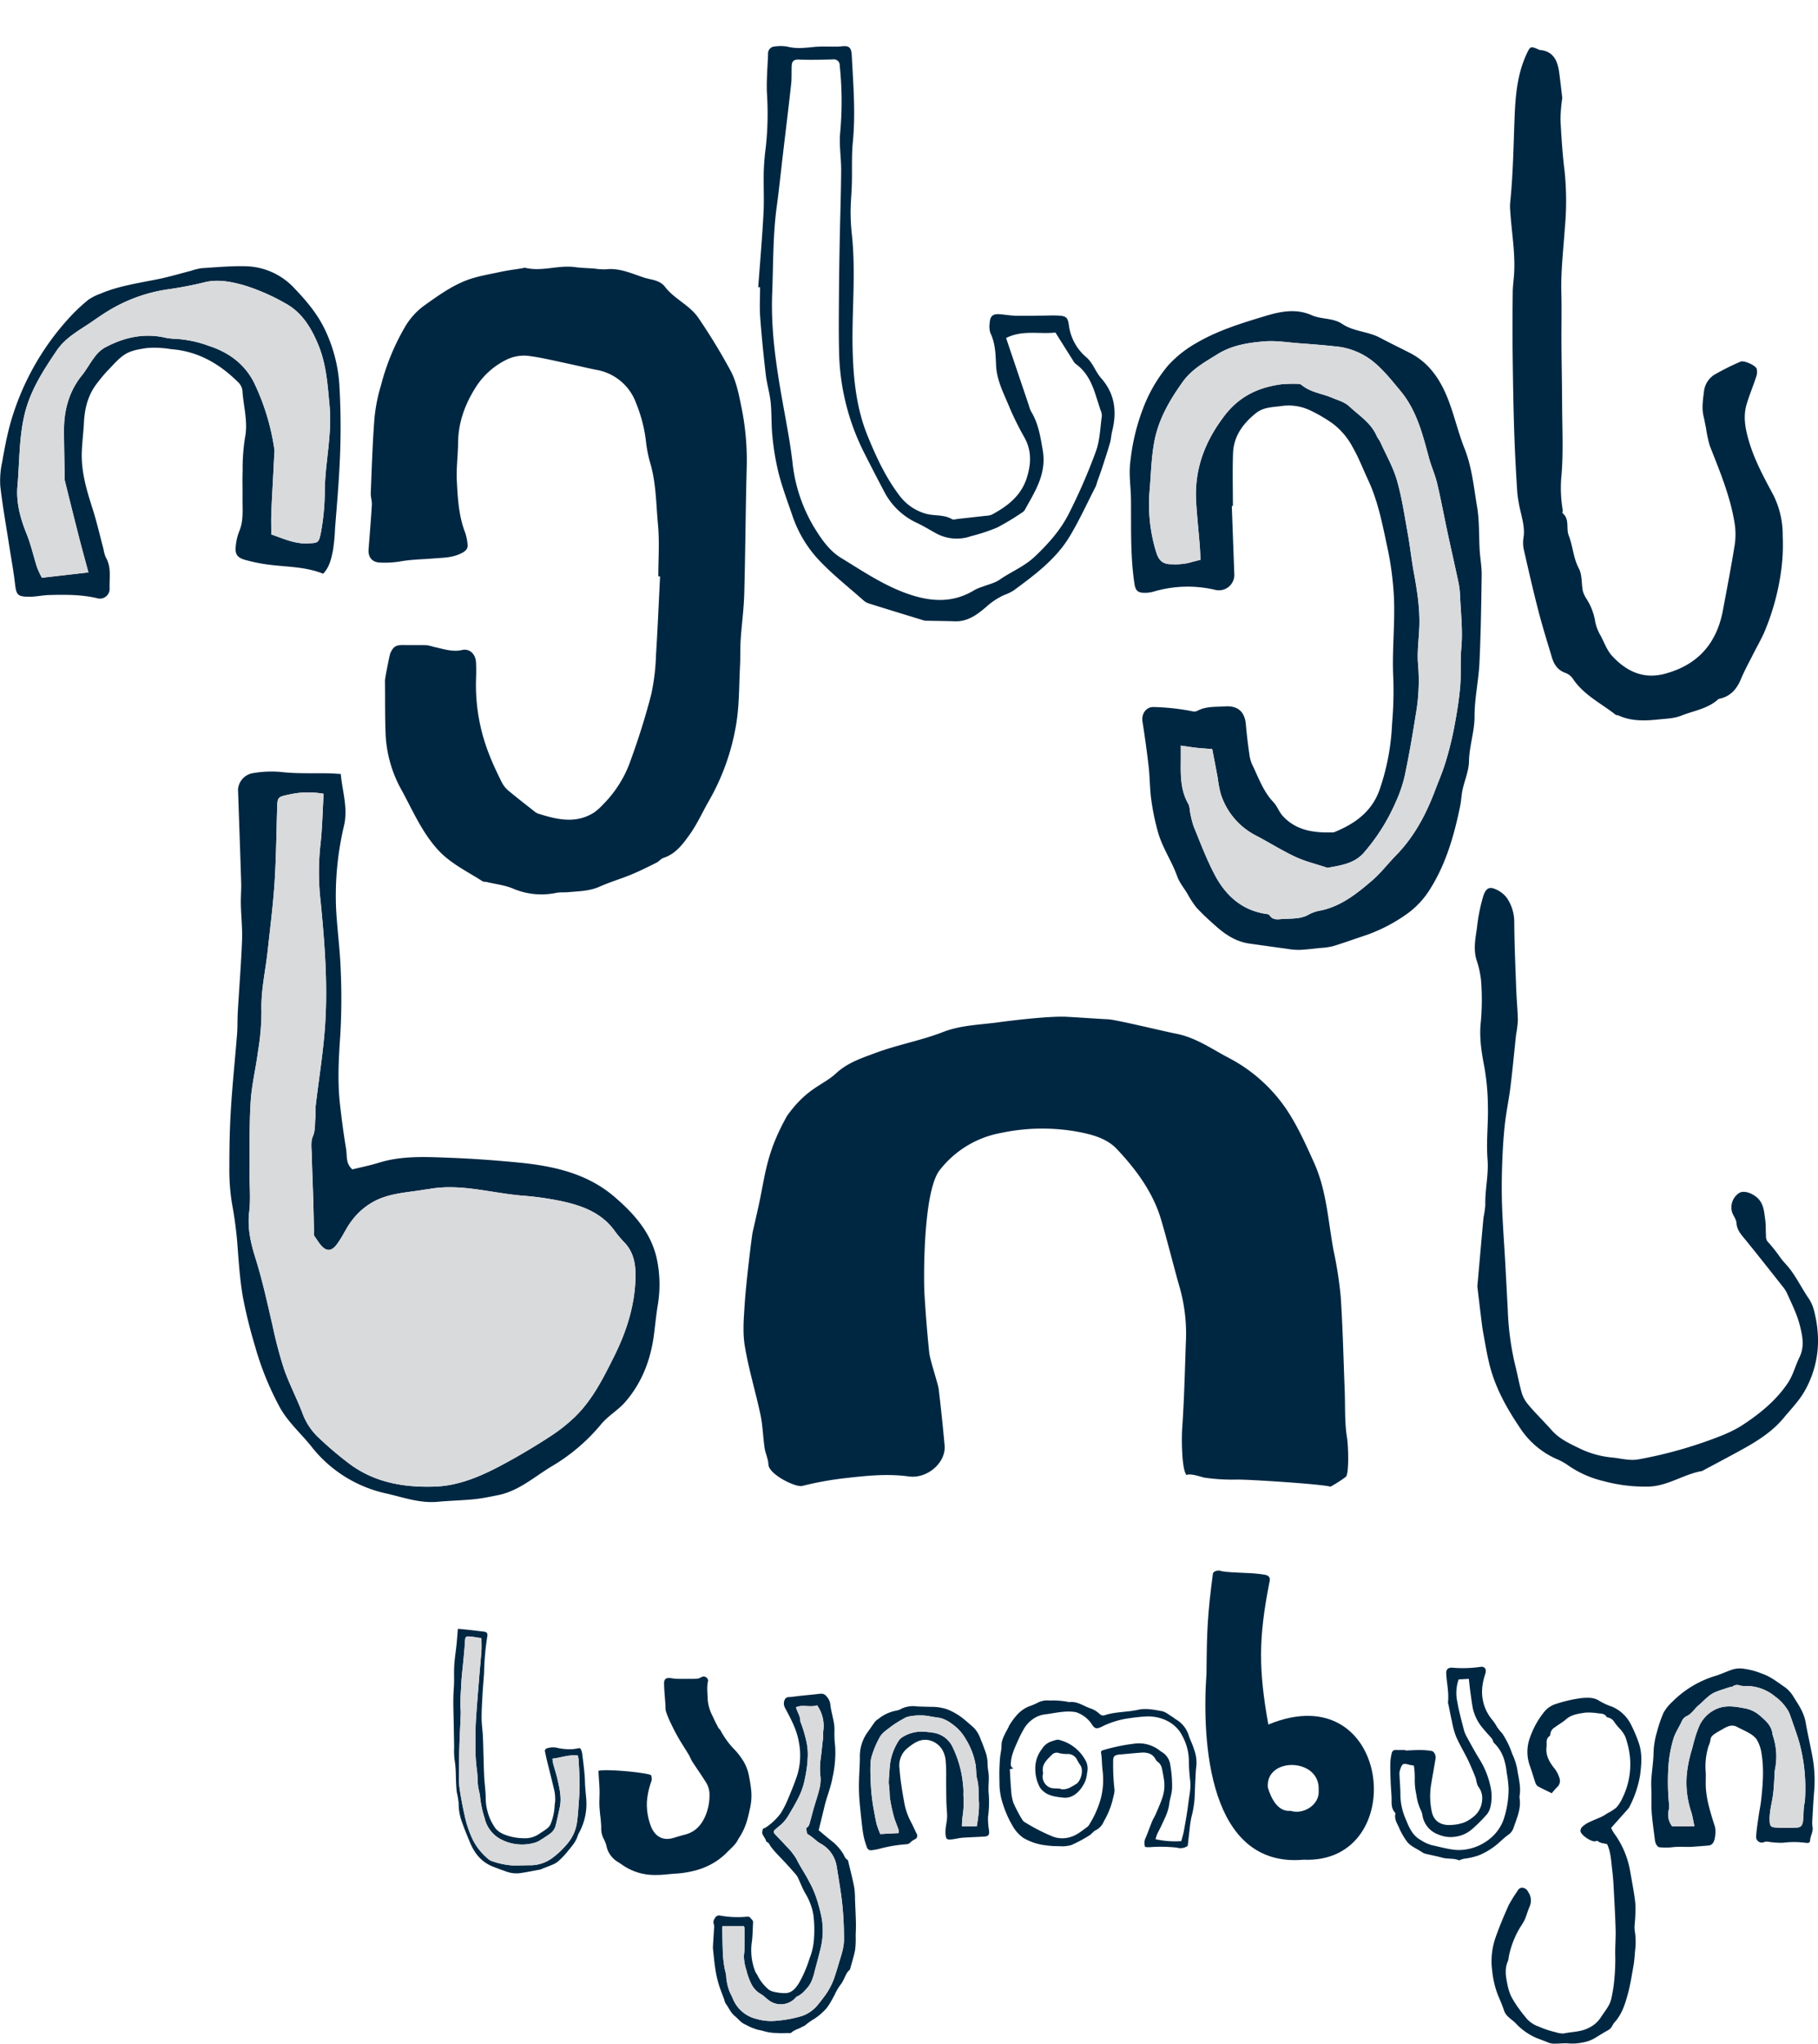 <svg xmlns="http://www.w3.org/2000/svg" xmlns:xlink="http://www.w3.org/1999/xlink" width="577" height="648.205" viewBox="0 0 577 648.205">
  <defs>
    <clipPath id="clip-path">
      <rect id="Rectangle_3889" data-name="Rectangle 3889" width="577" height="648.205" fill="none"/>
    </clipPath>
  </defs>
  <g id="Group_11157" data-name="Group 11157" clip-path="url(#clip-path)">
    <path id="Path_11367" data-name="Path 11367" d="M255.873,123.317q.392,10.671.781,21.346a4.9,4.9,0,0,1-6.148,5.221,38.059,38.059,0,0,0-19.466.587,10.4,10.4,0,0,1-2.665.38c-2.452.022-3.092-.732-3.438-3.106-1.29-8.768-.982-17.59-1.064-26.4-.026-2.691-.34-5.378-.4-8.071a28.927,28.927,0,0,1,.282-4.741,65.917,65.917,0,0,1,3.908-16.043,47.07,47.07,0,0,1,7.945-13.7,35.862,35.862,0,0,1,9.012-7.166c6.891-4.034,14.468-6.339,21.988-8.6,4.651-1.4,9.646-2.442,14.614-.231,3.065,1.364,6.763.8,9.688,2.766,3.626,2.436,8.154,2.354,11.937,4.356,3.13,1.657,6.32,3.2,9.476,4.805,6.527,3.324,10.1,9.083,12.523,15.636,1.8,4.847,2.981,9.929,4.889,14.726,2.373,5.965,2.933,12.279,3.984,18.474.769,4.521.546,9.208.825,13.818.159,2.6.669,5.192.632,7.783-.128,9.311-.266,18.626-.709,27.926-.268,5.638-1.564,11.251-1.548,16.873.013,4.9-1.682,9.473-1.771,14.338-.056,3.037-1.4,6.039-2.055,9.081-.355,1.651-.391,3.371-.732,5.027-1.922,9.373-4.505,18.5-9.731,26.687a27.186,27.186,0,0,1-6.917,7.426,52.032,52.032,0,0,1-14.517,7.355c-3.1,1.022-6.174,2.148-9.3,3.084a22,22,0,0,1-3.982.547c-2.225.233-4.448.52-6.676.608a23.427,23.427,0,0,1-4-.371c-3.929-.526-7.854-1.081-11.778-1.635-4.335-.611-7.78-2.938-10.927-5.786a80.523,80.523,0,0,1-5.876-5.629,29.844,29.844,0,0,1-2.925-4.489c-1.107-1.794-2.5-3.495-3.195-5.442-1.675-4.7-4.573-8.87-5.986-13.641a73.967,73.967,0,0,1-2.233-10.618c-.491-3.459-.436-6.992-.831-10.469-.546-4.813-1.226-9.614-1.97-14.4-.377-2.408,1.19-4.666,3.613-4.549a70.638,70.638,0,0,1,12.111,1.322,2.524,2.524,0,0,0,1.617-.082c2.79-1.54,5.858-1.243,8.849-1.447,4.112-.279,6.294,1.706,6.633,5.766.281,3.371.716,6.732,1.2,10.081a11.39,11.39,0,0,0,1.065,3.154c1.877,3.942,3.353,8.093,6.472,11.365,1.2,1.253,1.778,3.084,2.949,4.367,4.144,4.544,9.637,5.38,15.419,5.24a2.944,2.944,0,0,0,1.014-.106c6.355-2.609,11.661-6.3,14.2-13.11a73.161,73.161,0,0,0,4.074-21.216,120.477,120.477,0,0,0,.409-14.206c-.483-8.6.549-17.173.2-25.736a100.454,100.454,0,0,0-2.264-16.8c-1.484-6.947-2.851-13.975-5.895-20.5-1.6-3.438-2.96-7.018-4.834-10.3a22.7,22.7,0,0,0-6.326-7.613,46.744,46.744,0,0,0-7.389-4.329,15.888,15.888,0,0,0-9.115-1.308c-2.756.364-5.579.319-7.95,2.211-4.149,3.312-7.119,7.332-7.307,12.791-.191,5.555-.042,11.122-.042,16.683-.114,0-.231,0-.345.006m-9.941,17.054c-.069-1.38-.1-2.947-.229-4.509-.369-4.589-.865-9.168-1.147-13.76-.632-10.307,2.689-19.178,8.977-27.408,4.733-6.195,10.774-9.012,18.078-9.989a41.788,41.788,0,0,1,5.55-.117,1.564,1.564,0,0,1,.907.369c2.8,2.322,6.439,2.667,9.641,4.026,1.916.813,3.958,1.32,5.5,2.771,3.092,2.9,6.838,5.192,8.632,9.3.318.722.87,1.338,1.2,2.057,1.811,4.008,4.051,7.9,5.255,12.085,1.584,5.515,2.408,11.257,3.437,16.922.722,3.994,1.144,8.043,1.871,12.035,1.041,5.7,1.985,11.4,1.8,17.219-.135,4.16-.793,8.364-.383,12.467a61.5,61.5,0,0,1-.777,15.748c-1.016,6.485-2.144,12.959-3.495,19.379a43.269,43.269,0,0,1-2.875,8.327,62.041,62.041,0,0,1-10.116,16.016c-3,3.432-7.328,4.01-11.515,4.762-.1.018-.215-.064-.324-.1-3.3-1.1-6.739-1.913-9.871-3.377-4.345-2.031-8.419-4.631-12.682-6.843a22.447,22.447,0,0,1-11.007-13.139,34.495,34.495,0,0,1-.937-4.971c-.578-3.074-1.173-6.145-1.763-9.229-1.99-.16-3.568-.252-5.136-.427s-3.1-.43-4.841-.675c0,2.01.014,3.487,0,4.963-.059,4.72-.048,9.418,2.472,13.685a6.709,6.709,0,0,1,.408,1.935,30.6,30.6,0,0,0,1.163,4.931c2.123,5.2,4.107,10.482,6.715,15.435,3.308,6.288,8.205,10.965,15.575,12.318.653.119,1.621.154,1.868.57.923,1.537,2.578,1.282,3.668,1.187,2.988-.26,6.121.16,8.926-1.545a12.917,12.917,0,0,1,3.883-1.232c6.325-1.418,11.225-5.325,15.952-9.377,2.829-2.426,5.133-5.457,7.754-8.138,5.752-5.888,9.473-12.977,12.342-20.585,1.077-2.856,2.307-5.665,3.2-8.579a103.123,103.123,0,0,0,2.686-10.543c.862-4.441,1.622-8.923,2.036-13.423.375-4.115-.006-8.3.375-12.417.525-5.659-.162-11.249-.4-16.865a25.1,25.1,0,0,0-.491-4.04c-1.126-5.308-2.343-10.6-3.48-15.9-1.117-5.2-2.079-10.437-3.31-15.612-.651-2.739-1.853-5.341-2.588-8.064-2.033-7.507-3.872-15.018-9.064-21.243-2.9-3.48-5.667-7.015-9.3-9.791a22.508,22.508,0,0,0-11.555-4.314c-3.791-.411-7.6-.695-11.4-.977-3.633-.27-7.3-.887-10.9-.59-5.138.424-10.29,1.216-14.854,4.058-4.032,2.508-8.186,4.76-11.06,8.783-4.114,5.76-7.616,11.7-8.99,18.821-.988,5.13-1.062,10.286-1.5,15.438a51.493,51.493,0,0,0,1.773,18.774c.7,2.442,1.457,4.873,5.08,4.805a20.062,20.062,0,0,0,5.532-.417c1.041-.311,2.1-.557,3.746-.988" transform="translate(135.08 37.182)" fill="#002742"/>
    <path id="Path_11368" data-name="Path 11368" d="M164.873,150.957c0-5.449.4-10.935-.1-16.335-.623-6.631-.574-13.373-2.535-19.86a40.683,40.683,0,0,1-1.327-7,46.176,46.176,0,0,0-3.111-11.8,16.326,16.326,0,0,0-12.655-10.53c-3.3-.664-6.578-1.471-9.877-2.166-3.644-.767-7.276-1.659-10.959-2.155a12.652,12.652,0,0,0-7.891,1.247,24.243,24.243,0,0,0-9.088,7.989c-3.618,5.511-5.925,11.448-6,18.158-.045,4.074-.611,8.162-.4,12.215.292,5.521.586,11.095,2.643,16.366a16.032,16.032,0,0,1,.719,3.32c.257,1.625-.262,2.381-1.98,3.241-2.856,1.43-5.779,1.373-8.706,1.616-3.608.3-7.2.314-10.821.98a30.669,30.669,0,0,1-6.211.329c-2.49-.072-3.852-1.678-3.661-4.192.361-4.709.762-9.415,1.043-14.129.072-1.223-.4-2.474-.348-3.7.324-7.9.56-15.817,1.171-23.7a53.82,53.82,0,0,1,2.1-10.593,72.641,72.641,0,0,1,7.586-18.421,22.436,22.436,0,0,1,6.087-6.769c4.252-3.026,8.5-6.105,13.357-7.987,3.43-1.329,7.167-1.9,10.793-2.689,2.3-.5,4.643-.786,6.968-1.168a2.786,2.786,0,0,1,1-.14c5.274,1.266,10.493-.94,15.764-.226,2.036.276,4.1.31,6.156.46a19.821,19.821,0,0,0,3.637.241c4.356-.512,8.252,1.372,12.148,2.635,2.187.709,4.919.7,6.638,2.939,3.026,3.945,8.035,5.868,10.764,10.108A191.46,191.46,0,0,1,188,86.081c1.8,3.56,2.537,7.727,3.358,11.7a84.323,84.323,0,0,1,1.55,19.3c-.342,13.147-.406,26.3-.762,39.445-.132,4.863-.818,9.707-1.139,14.569-.18,2.721-.055,5.46-.2,8.181-.326,6.225-.2,12.536-1.234,18.644a72.457,72.457,0,0,1-8.63,24.22c-2.034,3.525-3.7,7.305-6.047,10.6-2.172,3.044-4.459,6.229-8.374,7.5-.817.265-1.422,1.122-2.219,1.518-2.619,1.3-5.237,2.623-7.937,3.738-3.337,1.378-6.83,2.394-10.121,3.867-3.214,1.439-6.591,1.444-9.953,1.752-1.239.114-2.511-.021-3.724.2a22.961,22.961,0,0,1-13.651-1.269c-2.652-1.15-5.664-1.471-8.517-2.153-.44-.106-.98-.019-1.33-.246-4.931-3.177-10.285-5.648-14.346-10.19-4.937-5.521-7.769-12.167-11.225-18.525a39.871,39.871,0,0,1-5.154-17.42c-.252-5.637-.16-11.288-.22-16.934,0-.226,0-.454,0-.682,0-.658,1.444-7.979,1.677-8.523.932-2.153,1.81-2.678,4.128-2.636,2.469.045,4.94-.027,7.406.043a13.778,13.778,0,0,1,2.266.531c2.962.61,5.8,1.712,8.995,1,2.436-.544,4.292,1.322,4.419,3.952.082,1.7.077,3.416.01,5.12a59.837,59.837,0,0,0,4.372,24.576c1.122,2.842,2.447,5.608,3.814,8.342a8.453,8.453,0,0,0,2.1,2.623c2.688,2.251,5.47,4.39,8.225,6.561a3.9,3.9,0,0,0,1.162.7c5.982,1.895,11.984,3.373,17.827-.361a19.974,19.974,0,0,0,2.965-2.684,36.929,36.929,0,0,0,8.693-14.1c2.477-6.809,4.667-13.752,6.469-20.767a68.115,68.115,0,0,0,1.487-12.472c.538-8.269.871-16.552,1.29-24.828l-.562-.019" transform="translate(44.064 31.864)" fill="#002742"/>
    <path id="Path_11369" data-name="Path 11369" d="M156.91,377.623a3.959,3.959,0,0,0,.818-.331,18.727,18.727,0,0,0,4.769-4.483,28.623,28.623,0,0,0,2.418-4.757c1.02-2.392,2.006-4.809,2.829-7.275a21.666,21.666,0,0,0,.547-10.641c-.674-4.018-2.609-7.445-4.446-10.938a2.85,2.85,0,0,1-.058-2.442,1.374,1.374,0,0,1,1.276-.854c1.346-.087,2.684-.3,4.027-.446,1.258-.136,2.521-.25,3.78-.38.81-.082,1.617-.2,2.429-.255a1.937,1.937,0,0,1,1.649.709,4.58,4.58,0,0,1,1.351,2.84c.228,1.914.791,3.787,1.12,5.691a13.991,13.991,0,0,1,.164,2.943,36.161,36.161,0,0,0,.252,4.735,36.153,36.153,0,0,1-.842,9.622c-.562,3.188-1.845,6.164-2.588,9.295-.586,2.463-1.194,4.921-1.815,7.474,1.564,1.295,3.06,2.6,4.631,3.812a15.845,15.845,0,0,1,2.962,3.384c.528.717.674,1.7,1.548,2.193.128.072.193.31.234.485.65,2.732,1.359,5.452,1.9,8.207a26.361,26.361,0,0,1,.252,3.944c.109,2.484.229,4.969.289,7.454.032,1.317-.048,2.636-.082,3.955a29.768,29.768,0,0,1-.162,4.438c-.358,2-1.011,3.95-1.542,5.921a.989.989,0,0,1-.209.5c-1.115.887-1.407,2.269-2.084,3.416a6.768,6.768,0,0,1-.717,1.165,16.817,16.817,0,0,0-1.991,3.39c-1.04,1.871-1.957,3.841-3.6,5.282a17.022,17.022,0,0,1-3.511,2.691,18.325,18.325,0,0,0-2.233,1.659c-.321.228-.728.331-1.067.539-1.036.639-2.3.813-3.231,1.72-.294.286-1.022.154-1.552.165a20.385,20.385,0,0,1-3.254-.014,14.725,14.725,0,0,1-3.846-.547,18.635,18.635,0,0,0-1.977-.457,23.12,23.12,0,0,1-2.357-.841c-.661-.278-1.277-.658-1.93-.959-1.269-.587-2.062-1.736-3.108-2.585-1.327-1.078-1.924-2.676-2.914-4a4.357,4.357,0,0,1-.4-1.141c-.621-1.714-1.33-3.4-1.848-5.146a35.187,35.187,0,0,1-1.006-4.643c-.308-1.978-.488-3.976-.708-5.967a8.142,8.142,0,0,1-.04-1.327c.1-1.813.229-3.625.334-5.438a3.09,3.09,0,0,0-.038-1.357,1.907,1.907,0,0,1,.279-1.919,1.476,1.476,0,0,1,1.76-.9,31.265,31.265,0,0,0,8.3.359c.379-.05,1.019,0,1.136.218.292.546,1.016.812.963,1.582-.135,1.957-.122,3.931-.355,5.876a18.557,18.557,0,0,0,1.025,9.669,11.86,11.86,0,0,0,.692,1.171,13.75,13.75,0,0,0,3.661,4.639,4.955,4.955,0,0,0,2.02.735,13.042,13.042,0,0,0,3.5.321c2-.209,3.121-1.754,4.1-3.316a39.489,39.489,0,0,0,3.305-7.753,20.151,20.151,0,0,0,1.389-6.383,38.026,38.026,0,0,0-.2-7.361,19.568,19.568,0,0,0-2.487-6.689c-.951-1.587-1.595-3.358-2.394-5.04a4.571,4.571,0,0,0-.64-1.02c-1.038-1.2-2.087-2.387-3.161-3.554-1.044-1.136-2.139-2.227-3.185-3.363a25.405,25.405,0,0,1-1.651-1.988c-.424-.565-.6-1.345-1.425-1.54-.047-.011-.027-.218-.074-.319a8.038,8.038,0,0,0-.481-.953c-.881-1.391-.894-1.425-.5-2.878m-12.8,30.9a4,4,0,0,0-.117.656c.061,2.826.088,5.654.215,8.478a38.4,38.4,0,0,0,.491,4.051c.128.849.448,1.674.529,2.522a16.715,16.715,0,0,0,1.171,5.293c.292.655.661,1.277.924,1.943a10.728,10.728,0,0,0,7.567,6.511,16.365,16.365,0,0,0,6.493.55,38.49,38.49,0,0,0,7.732-1.433,11.093,11.093,0,0,0,4.94-3.292c.757-.876,1.46-1.8,2.152-2.729a21.79,21.79,0,0,0,3.278-5.972c.48-1.406.924-2.838,1.335-4.247.769-2.644,1.807-5.272,1.8-8.09,0-2.327-.061-4.655-.2-6.976-.136-2.222-.339-4.448-.639-6.655-.441-3.247-.995-6.482-1.507-9.722a10.015,10.015,0,0,0-4.924-6.967,8.614,8.614,0,0,1-1.574-1.08,23.657,23.657,0,0,0-2.9-2.161c-.085-.6-.168-1.178-.258-1.8.964-.422,1.059-1.386,1.308-2.246.379-1.314.7-2.644,1.078-3.958.606-2.1,1.329-4.162,1.832-6.282a11.627,11.627,0,0,0,.323-3.8,22.78,22.78,0,0,1,.058-5.677c.242-1.664.385-3.342.576-5.012.066-.574.172-1.146.209-1.722.043-.716-.034-1.442.058-2.148a11.3,11.3,0,0,0-1.97-8.058c-2.182.757-4.528-.343-6.7.624.409,1.572,1.434,2.854,1.369,4.469,0,.04.038.082.058.124a43.049,43.049,0,0,1,1.876,6.225,19.084,19.084,0,0,1,.4,5.553,36.645,36.645,0,0,1-.791,5.868,23.62,23.62,0,0,1-1.98,6.15c-1.028,2.065-2.213,4.055-3.394,6.036a12.377,12.377,0,0,1-1.73,2.25c-.719.746-1.58,1.353-2.354,2.049-.643.579-.666.929-.085,1.56,1.105,1.2,2.277,2.339,3.352,3.564a20.877,20.877,0,0,1,3.41,4.241c1.213,2.506,2.827,4.762,4.069,7.231a31.6,31.6,0,0,1,2.285,5.183,52.167,52.167,0,0,1,1.715,6.588,23.73,23.73,0,0,1-.337,9.184c-.6,2.574-1.322,5.121-1.993,7.679a10.962,10.962,0,0,1-.48,1.7,10.24,10.24,0,0,1-1.518,3.025c-1.067,1.165-2.014,2.437-3.549,3.057a2.1,2.1,0,0,0-.6.55,6.273,6.273,0,0,1-5.834,1.792,5.933,5.933,0,0,1-2.225-.94c-.971-.64-1.765-1.568-2.766-2.142a7.7,7.7,0,0,1-3.223-3.543,19.668,19.668,0,0,1-1.393-3.966,15.538,15.538,0,0,1-.825-4.553c.051-.682.162-1.361.175-2.042q.058-3.4.048-6.8a1.766,1.766,0,0,0-.286-.7Z" transform="translate(85.248 202.39)" fill="#002742"/>
    <path id="Path_11370" data-name="Path 11370" d="M315.291,16.048a50.47,50.47,0,0,0-.576,6.912c.282,5.51.64,11.029,1.327,16.5a92.778,92.778,0,0,1,.051,17.959c-.467,6.841-1.287,13.659-1.1,20.545.143,5.312,0,10.633.034,15.95.045,6.575.181,13.149.213,19.725.035,7.254.4,14.541-.172,21.752a42.16,42.16,0,0,0,.356,11.381c.061.323-.2.865-.051.988,2.331,1.924,1.07,4.812,1.949,7.056,1.338,3.416,1.441,7.14,3.228,10.492,1.083,2.033.789,4.775,1.267,7.167a9.4,9.4,0,0,0,1.218,2.572,18.658,18.658,0,0,1,2.708,7.167,14.337,14.337,0,0,0,1.824,4.589c1.089,2.155,1.975,4.56,3.573,6.28,4.477,4.825,9.864,7.454,16.72,5.619,10.455-2.8,16.449-9.619,18.411-20.135,1.3-7,2.676-13.983,3.779-21.012a22.382,22.382,0,0,0-.144-7.045c-1.41-8.409-4.709-16.229-7.8-24.114a38.619,38.619,0,0,1-1.192-5.587c-.286-1.256-.483-2.559-.788-3.791-.592-2.391-.231-5.091.106-7.612a7.264,7.264,0,0,1,3.164-5.45,77.344,77.344,0,0,1,8.454-4.245c1.11-.493,4.768,1.162,5.137,2.261a4.379,4.379,0,0,1-.162,2.551c-.95,2.9-2.137,5.734-3.016,8.658-1.1,3.668-.538,7.252.48,10.935,1.76,6.373,4.866,12.1,7.955,17.835a28.146,28.146,0,0,1,3,13.025,61.2,61.2,0,0,1-.409,10.408,76.181,76.181,0,0,1-5.566,20.452c-1.027,2.258-2.272,4.416-3.389,6.633-1.322,2.623-2.753,5.2-3.88,7.908-1.255,3.01-3.089,5.253-6.322,6.147a2.426,2.426,0,0,0-.964.314c-3.329,3.029-7.774,3.586-11.727,5.179-2.107.85-4.56.916-6.877,1.158-4.385.459-8.772.687-12.945-1.227-.3-.14-.728-.079-.972-.27-4.695-3.665-10.238-6.315-13.641-11.536a4.97,4.97,0,0,0-2.365-1.746c-2.389-.863-3.536-2.683-4.205-4.921-1.449-4.85-2.973-9.681-4.239-14.58-1.694-6.557-3.212-13.16-4.706-19.766a10.383,10.383,0,0,1-.038-3.74c.395-2.627-.258-5.093-.812-7.6A44.993,44.993,0,0,1,301,141.148c-.44-6.739-.785-13.487-1-20.237-.254-8.154-.382-16.313-.473-24.47-.069-6.235-.032-12.473.032-18.708.019-1.921.3-3.835.427-5.755.443-6.718-.8-13.336-1.207-20a14.516,14.516,0,0,1-.061-2.373c.934-8.908,1.072-17.847,1.409-26.787.265-7.073.788-14.264,3.929-20.886,1.036-2.184,1.2-2.32,3.432-1.359a2.208,2.208,0,0,0,.61.274c4.47.369,5.712,3.517,6.222,7.254.367,2.692.659,5.4.967,7.952" transform="translate(180.552 15)" fill="#002742"/>
    <path id="Path_11371" data-name="Path 11371" d="M118.384,361.331c1.879-.629,13.58.314,16.63,1.3a2.745,2.745,0,0,1,.051,2.3,24.225,24.225,0,0,0-1.312,6.272,19.417,19.417,0,0,0,1.356,7.91c1.168,2.765,3.475,4.586,7.13,3.474,1.221-.371,2.447-.73,3.681-1.056,3.377-.889,5.3-3.207,6.57-6.333a16.861,16.861,0,0,0,1.109-6.952,7.377,7.377,0,0,0-1.343-3.65c-1.3-2.089-2.736-4.09-4.069-6.156-.462-.717-.74-1.55-1.181-2.283-1.1-1.834-2.3-3.612-3.358-5.468-.924-1.617-1.754-3.292-2.554-4.975a28.057,28.057,0,0,1-1.338-3.385,7.218,7.218,0,0,1-.1-1.667c-.156-2.248-.385-4.494-.454-6.745-.042-1.335.239-2.153,1.858-2.026.573.045,1.139.2,1.712.223.947.047,1.9.042,2.845.042,1.394,0,2.792.019,4.183-.053a4.711,4.711,0,0,0,1.258-.493,1.4,1.4,0,0,1,1.978.611.815.815,0,0,1,.148.494c-.505,2.054-.16,4.128-.116,6.187a13.546,13.546,0,0,0,1.537,5.051c.546,1.243,1.168,2.455,1.8,3.661.176.339.57.571.727.915a26.322,26.322,0,0,0,4.478,6.105,22.257,22.257,0,0,1,2.734,3.56,14.788,14.788,0,0,1,1.577,3.7,49.454,49.454,0,0,1,.964,5.9,18.258,18.258,0,0,1-.52,5.906c-.193.934-.4,1.866-.659,2.782a20.511,20.511,0,0,1-2.667,6.063,2.268,2.268,0,0,0-.237.335c-.836,1.888-2.479,3.092-3.848,4.525a20.753,20.753,0,0,1-4.82,3.557,22.827,22.827,0,0,1-5.59,2.11,31.317,31.317,0,0,1-5.929.871c-1.983.136-3.968.438-5.964.409a17.852,17.852,0,0,1-10.447-3.02c-.627-.446-1.277-.863-1.929-1.271a7.742,7.742,0,0,1-3.41-5.144,11.183,11.183,0,0,0-.948-2.256,7.394,7.394,0,0,1-.659-3.434,38.661,38.661,0,0,0-.34-3.926c-.1-1.13-.228-2.261-.249-3.393-.027-1.458.09-2.92.056-4.379-.037-1.587-.18-3.172-.271-4.759-.029-.493-.047-.984-.067-1.442" transform="translate(71.561 200.35)" fill="#002742"/>
    <path id="Path_11372" data-name="Path 11372" d="M333,376.893a12.183,12.183,0,0,0,.879,1.63,28.278,28.278,0,0,1,5.163,12.136c.586,3.422,1.3,6.835,1.651,10.278a47.478,47.478,0,0,1-.212,6.484,8.637,8.637,0,0,0,.021,2.116,21.96,21.96,0,0,1,.083,6.484c-.122,1.54-.217,3.092-.488,4.613-.562,3.148-1.043,6.325-1.913,9.4-.852,3.021-1.826,6.054-4.1,8.545-.688.754-.874,1.845-1.919,2.415-1.4.764-2.75,1.606-4.1,2.439a11.6,11.6,0,0,1-4.359,1.579,15.637,15.637,0,0,1-4.085.257c-1.409-.144-2.858.063-4.287.059a5.484,5.484,0,0,1-2.014-.236c-1.345-.557-2.731-1.077-4.077-1.585a19.676,19.676,0,0,1-6.647-4.764c-1.234-1.194-2.973-2.086-3.564-3.867-.547-1.651-1.237-3.267-1.935-4.873a29.847,29.847,0,0,1-1.839-7.751,22.688,22.688,0,0,1,1.179-10.91c1.2-3.389,2.609-6.721,4.091-10.015a47.005,47.005,0,0,1,2.611-4.215c.387-.661.759-1.231,1.669-1.242a2.165,2.165,0,0,1,1.848,1.329,4.657,4.657,0,0,1,.531,4.51c-.618,1.4-1.006,2.895-1.611,4.3a22.8,22.8,0,0,1-1.43,2.41,28.8,28.8,0,0,0-3.644,9.436,5.49,5.49,0,0,1-.25,1.277c-1.024,2.254-.743,4.553-.274,6.841a18.255,18.255,0,0,0,1.162,4.079,29.566,29.566,0,0,0,2.615,4.2c.788,1.134,1.678,2.211,2.567,3.281a9.093,9.093,0,0,0,3.687,2.381,29.782,29.782,0,0,0,5.422,1.792,6.832,6.832,0,0,0,2.556.39c2.59-.558,5.3-.449,7.793-1.709a9.5,9.5,0,0,0,3.934-3.355c1.229-1.957,2.9-3.738,3.363-6.052a46.741,46.741,0,0,0,.852-5.131,67.367,67.367,0,0,0,.388-8.116c-.1-2.87.188-5.725.107-8.586-.085-3.093-.233-6.185-.4-9.276-.183-3.241-.281-6.493-.688-9.712-.345-2.726-.4-5.531-1.616-8.109-1.051-.286-2.193-.263-3.045-1.038-.112-.1-.555.151-.847.156-1.367.021-4.247-1.887-4.562-3.191a1.977,1.977,0,0,1,.69-1.534,8.8,8.8,0,0,1,2.16-1.388c1.285-.624,2.643-1.122,3.937-1.731a20.414,20.414,0,0,0,1.9-1.141,13.683,13.683,0,0,0,2.694-1.725,11.676,11.676,0,0,0,1.879-2.888,24.3,24.3,0,0,0,2.447-13.163,27.541,27.541,0,0,0-1.5-6.5,10.94,10.94,0,0,0-2.014-2.784,18.462,18.462,0,0,1-1.356-1.659,3.091,3.091,0,0,0-1.93-1.54c-.212-.056-.52-.1-.6-.239-.568-.976-1.569-1.045-2.578-1.115a19.388,19.388,0,0,0-4.186-.229c-2.136.331-4.359.576-6.094,2.1-1.1.961-2.432,1.688-3.609,2.577a2.84,2.84,0,0,0-1.409,2.142.833.833,0,0,1-.226.606c-1.309.929-.833,2.235-.977,3.448-.321,2.7.9,4.818,2.559,6.878A9.151,9.151,0,0,1,316.57,361a2.663,2.663,0,0,1-.751,3.008,20.911,20.911,0,0,0-1.656,1.9c-1.519-.748-3-1.422-4.414-2.208a2.18,2.18,0,0,1-.8-1.171c-.608-1.746-1.093-3.528-1.725-5.268a13.009,13.009,0,0,1,.042-9.07,26.9,26.9,0,0,1,4.444-8.024,7.7,7.7,0,0,1,3.92-2.63,44.318,44.318,0,0,1,7.982-1.815c1.839-.149,3.936-.31,5.73.939a20.061,20.061,0,0,0,3.9,1.768,11.923,11.923,0,0,1,6.044,5.661,44.3,44.3,0,0,1,2.333,5.415c1.346,3.539,1.036,7.05.586,10.612a33.79,33.79,0,0,1-3.427,10.163,2.992,2.992,0,0,1-.488.677c-1.693,1.908-3.392,3.811-5.29,5.94" transform="translate(178.341 202.875)" fill="#002742"/>
    <path id="Path_11373" data-name="Path 11373" d="M339.517,386.406c-2.152.1-4.31-.135-6.458.159a22.107,22.107,0,0,1-3.772-.014c-.647-.024-1.338-1.088-1.47-2.163-.35-2.843-.777-5.68-1.014-8.533-.165-1.969-.066-3.958-.09-5.938-.019-1.632-.151-3.27-.048-4.894.173-2.744.635-5.474.7-8.216a25.174,25.174,0,0,1,1.057-6.744,43.538,43.538,0,0,1,2.083-6.135,13.98,13.98,0,0,1,2.827-3.535,32.549,32.549,0,0,1,13.8-8.244c1.826-.57,3.564-1.422,5.385-2.007a7.883,7.883,0,0,1,2.749-.306,23.642,23.642,0,0,1,6.574,1.658c2.8.972,5,2.785,7.357,4.38a10.585,10.585,0,0,1,2.72,3.153c1.561,2.456,3.2,4.876,3.716,7.872.667,3.864,1.6,7.682,2.275,11.544a41.231,41.231,0,0,1,.422,10.474c-.262,3.249-.432,6.508-.61,9.763a13.2,13.2,0,0,0,.144,1.733c.109,1.434-.783,2.665-.82,4.091-.018.629-.738.736-1.263.647a28.33,28.33,0,0,0-7.461-.022,28.8,28.8,0,0,1-4.81-.371,2.252,2.252,0,0,0-.972.111,1.8,1.8,0,0,1-2.614-1.677c.13-2.266.51-4.518.825-6.771.218-1.563.579-3.108.749-4.674.534-4.9.969-9.8.172-14.718a12,12,0,0,0-1.632-4.781,7.711,7.711,0,0,0-2.514-2.007c-1.144-.693-2.407-1.192-3.583-1.839-1.664-.916-3.081-.234-4.5.59-.829.485-1.693.916-2.482,1.458-.708.486-1.439.958-1.521,2.01a8.081,8.081,0,0,1-.623,2.007,21.952,21.952,0,0,0-.881,8.433c.064,1.7-.083,3.419.056,5.115a32.021,32.021,0,0,0,.812,5c.557,2.266,1.226,4.507,1.969,6.72.491,1.473.207,4.783-.7,5.645a1.976,1.976,0,0,1-1.009.584c-1.847.188-3.7.3-5.551.438m.82-6.532c-.359-1.669-.563-3.052-.961-4.379a29.664,29.664,0,0,1-1.471-11.918,40.243,40.243,0,0,1,1.484-7.549c.382-1.231.637-2.5,1.02-3.729a32.444,32.444,0,0,1,1.508-4.3,10.77,10.77,0,0,1,4.611-4.927c3.406-1.89,6.9-1.152,10.383-.477a10.158,10.158,0,0,1,4.553,2.495c1.712,1.465,3.336,3,3.642,5.418a6.786,6.786,0,0,0,.262,1.024,20.517,20.517,0,0,1,.5,10.565,6.95,6.95,0,0,0-.058,1.022c-.162,2.253-.223,4.518-.52,6.753-.361,2.713-1.173,5.364-1.073,8.144.063,1.728.3,2.176,1.974,2.275a60.178,60.178,0,0,0,6.654.008c1.306-.067,1.778-.706,1.949-2.026.271-2.07.058-4.188.616-6.232a1.6,1.6,0,0,0,0-.351,57.311,57.311,0,0,0-.366-11.43,60.463,60.463,0,0,0-1.348-6.7c-.892-3.092-2.023-6.116-3.069-9.163a9.4,9.4,0,0,0-.616-1.258,14.809,14.809,0,0,0-4.114-4.448,14.384,14.384,0,0,0-9.375-3.3,6.851,6.851,0,0,1-1.733-.14,2.341,2.341,0,0,0-2.325.3c-.234.194-.669.128-.995.236-1.43.472-2.872.915-4.273,1.458-2.272.883-3.75,2.808-5.558,4.3-1.313,1.086-2.118,2.694-3.791,3.421a3.257,3.257,0,0,0-1.489,1.572c-.868,1.951-2.137,3.692-2.732,5.8a40.516,40.516,0,0,0-1.463,7.642,73.42,73.42,0,0,0,.141,13.091,4.342,4.342,0,0,1-.043,1.391,6.047,6.047,0,0,0,.992,5.413Z" transform="translate(197.439 199.372)" fill="#002742"/>
    <path id="Path_11374" data-name="Path 11374" d="M182.756,356.883c.141,1.4.236,2.8.433,4.193.292,2.063.61,4.123,1,6.171a21.054,21.054,0,0,0,2,6.314c.743,1.356,1.351,2.785,2.036,4.173a1.19,1.19,0,0,1-.5,1.734,5.013,5.013,0,0,0-1.617,1.165,2.035,2.035,0,0,1-1.34.449,44.815,44.815,0,0,0-8.342,1.426,19.659,19.659,0,0,1-2.572.47,1.331,1.331,0,0,1-1.442-1.008,25.093,25.093,0,0,1-.987-3.333c-.281-1.37-.448-2.766-.6-4.157-.282-2.511-.568-5.024-.759-7.543-.135-1.787-.183-3.588-.151-5.378.047-2.607.25-5.213.29-7.82a13.054,13.054,0,0,1,2.222-7.883c.892-1.213,1.714-2.479,2.612-3.689a4.234,4.234,0,0,1,1-.82,12.7,12.7,0,0,1,5.608-2.639,5.758,5.758,0,0,0,1.9-.7,8.751,8.751,0,0,1,4.83-.656c1.556.079,3.116.107,4.674.143a14.859,14.859,0,0,1,4.907.794,19.732,19.732,0,0,1,5.457,3.273c1.017.817,1.983,1.7,2.968,2.561a9.767,9.767,0,0,1,2.169,3.708c.534,1.2.984,2.44,1.426,3.679a11.662,11.662,0,0,1,.761,4.152,17.053,17.053,0,0,0,.273,2.6c.321,2.318-.189,4.651.1,6.967a34.834,34.834,0,0,1-.229,7.14,21.569,21.569,0,0,0,.3,4.225c.176,1.46-.106,1.949-1.5,2.038-2.264.146-4.533.209-6.795.364-.921.063-1.832.282-2.748.419a8.407,8.407,0,0,1-1.45.154c-1-.03-1.1-.3-1.256-1.343-.33-2.214.566-4.321.456-6.5-.064-1.3-.185-2.6-.223-3.9-.053-1.8-.056-3.61-.075-5.415-.029-2.519.1-5.052-.143-7.549a8.326,8.326,0,0,0-.984-3.576,6.644,6.644,0,0,0-4.412-3.239c-2.75-.5-4.645.9-6.559,2.381a7.121,7.121,0,0,0-2.744,6.457m-.2,20.643a5.57,5.57,0,0,0-.109-1.163c-.473-1.373-1.08-2.71-1.462-4.107a53.1,53.1,0,0,1-1.171-5.407c-.2-1.234-.176-2.5-.27-3.758-.043-.573-.188-1.146-.177-1.715.021-.995.117-1.988.2-2.981a30.793,30.793,0,0,1,.359-3.7,18.2,18.2,0,0,1,2.5-6.314,3.969,3.969,0,0,1,1.333-1.319,11.347,11.347,0,0,1,6.355-1.718,30.682,30.682,0,0,1,3.726.4,8.057,8.057,0,0,1,5.847,4.592,34.305,34.305,0,0,1,2.888,9c.237,1.332.366,2.686.485,4.035.067.778-.006,1.568.022,2.351a29.172,29.172,0,0,1-.255,6.389,27.383,27.383,0,0,0-.228,3.28h4.709c.14-.926.3-1.736.375-2.553a27.191,27.191,0,0,0,.324-5.081c-.247-2.408.09-4.841-.565-7.246-.446-1.641-.217-3.459-.594-5.129a23.381,23.381,0,0,0-3.127-7.825,14.428,14.428,0,0,0-4.313-4.679,10.753,10.753,0,0,0-3.565-1.829c-1.288-.246-2.6-.366-3.88-.653a17.807,17.807,0,0,0-6.235.16,4.857,4.857,0,0,0-1.733.74,32.406,32.406,0,0,0-3.936,2.479c-1.237.995-2.651,1.831-3.5,3.267a29.316,29.316,0,0,0-2.517,5.877,9.161,9.161,0,0,0-.462,2.551c-.055,1.739-.043,3.487.051,5.224a63.575,63.575,0,0,0,.838,8.578c.35,1.816.632,3.647,1.067,5.442a26.99,26.99,0,0,0,1.158,3.116c2.028-.107,3.9-.207,5.861-.31" transform="translate(102.704 203.891)" fill="#002742"/>
    <path id="Path_11375" data-name="Path 11375" d="M292.54,301.9c.65-7.323,1.277-14.557,1.946-21.79a34.675,34.675,0,0,0,.582-4.035c-.141-4.855,1.1-9.593.7-14.521-.444-5.553.257-11.188.119-16.78a74.533,74.533,0,0,0-1.1-12.3c-.921-4.778-1.714-9.574-1.133-14.57a78.38,78.38,0,0,0,.055-13.093,30.7,30.7,0,0,0-1.489-6.607c-.948-3.347-.3-6.647.183-9.933a55.742,55.742,0,0,1,2.076-10.354c.683-1.961,1.665-2.882,3.531-2.105a8.836,8.836,0,0,1,3.854,2.824,13.573,13.573,0,0,1,2.389,7.681c.048,7.156.366,14.312.629,21.466.12,3.254.457,6.5.518,9.755a36.161,36.161,0,0,1-.565,4.5c-.6,5.5-1.1,11.008-1.778,16.5-.512,4.132-1.394,8.221-1.834,12.359-.46,4.326-.693,8.682-.831,13.03-.136,4.257-.157,8.526,0,12.78.215,5.8.656,11.581.982,17.37.284,5.051.539,10.1.813,15.154a89.6,89.6,0,0,0,2.285,17.373c.777,3.048,1.322,6.16,2.182,9.182a10.267,10.267,0,0,0,1.957,3.528c1.55,1.9,3.3,3.639,4.961,5.442.785.85,1.608,1.665,2.355,2.546,2.607,3.066,6.18,4.6,9.685,6.3a30.417,30.417,0,0,0,10.115,2.627c2.662.3,5.3,1.045,8.022.53a138.494,138.494,0,0,0,21.041-5.556c4.212-1.508,8.415-3,12.146-5.47,5.484-3.626,10.577-7.793,14.235-13.322,1.582-2.389,2.29-5.341,3.573-7.949,1.637-3.326,1.064-6.455.212-9.922-.924-3.763-2.636-7.081-4.172-10.527a8.956,8.956,0,0,0-1.157-1.831q-4.505-5.721-9.051-11.411c-.9-1.134-1.829-2.251-2.732-3.387-1.335-1.677-2.915-3.151-3.06-5.572-.066-1.107-.907-2.155-1.335-3.254a5.428,5.428,0,0,1,2.07-6.2c1.351-.939,3.666-.266,5.438,1.088,2.5,1.913,2.569,4.666,2.944,7.316.231,1.63.136,3.305.242,4.956a3.33,3.33,0,0,0,.395,1.839,48.869,48.869,0,0,1,3.986,4.958c.915,1.362,2.214,2.566,3.275,3.963,2.286,3.012,3.9,6.413,6.062,9.482a13.5,13.5,0,0,1,1.736,4.469,35.851,35.851,0,0,1,.921,5.627,32.221,32.221,0,0,1-4.205,19.22c-1.742,3.021-4.273,5.6-6.519,8.314-4.411,5.338-10.387,8.526-16.332,11.742-3.1,1.678-6.224,3.328-9.335,4.992-.08.043-.152.122-.236.136-5.8.99-10.763,4.695-16.841,4.948a50.822,50.822,0,0,1-14.694-1.8,32.89,32.89,0,0,1-11.527-5.292,20.9,20.9,0,0,0-3.369-1.759,26.72,26.72,0,0,1-10.927-9.083c-4.274-6.266-8.026-12.751-9.973-20.12-.9-3.406-1.452-6.907-2.1-10.378-.331-1.781-.539-3.588-.764-5.388-.4-3.233-.78-6.469-1.163-9.685" transform="translate(176.346 106.11)" fill="#002742"/>
    <path id="Path_11376" data-name="Path 11376" d="M333.337,350.065c-1.991-.778-26.352-2.365-29.858-2.259a61.466,61.466,0,0,1-9.954-.592c-.947-.127-4.468-1.5-5.868-.86-1.563-1.887-1.561-11.793-1.356-14.744.619-8.95.841-17.922,1.141-26.888a54.048,54.048,0,0,0-2.057-18.289c-.882-2.8-4.672-17.773-6.179-22.339-2.623-7.955-7.721-14.857-13.68-21.169-3.4-3.6-8.622-4.81-13.667-5.659a63.048,63.048,0,0,0-23,.578,31.874,31.874,0,0,0-19.632,11.952c-5.138,6.9-5.036,34.1-4.711,39.393.379,6.153.863,12.306,1.513,18.444.239,2.248,2.787,9.829,2.983,11.445q1.081,8.941,1.88,17.906c.481,5.365-5.391,10.636-11.381,9.824-6.728-.911-13.21-.254-19.878.509a104.416,104.416,0,0,0-13.916,2.5c-2.131.541-10.62-3.674-10.736-6.79-.066-1.765-.958-3.493-1.218-5.268-.513-3.5-.579-7.055-1.309-10.511-1.54-7.281-3.758-14.466-4.972-21.782-.732-4.4-.31-8.985-.027-13.468.4-6.331,2.232-21.378,2.5-22.58.765-3.45,1.6-6.888,2.306-10.346,1.866-9.125,2.436-15.575,8.619-26.615,6.405-8.974,11.348-9.616,15.5-13.454,3.692-3.416,8.022-4.829,12.685-6.557,7-2.594,14.458-3.923,21.344-6.6,5.741-2.227,11.79-2.275,17.744-3.108,1.223-.17,15.467-2.043,21.462-1.72,4.4.237,8.8.563,13.2.8,2.671.14,18.07,3.9,21.332,4.515,6.387,1.2,11.313,4.756,16.693,7.594A50.1,50.1,0,0,1,319.408,230.4c3.535,5.3,6.132,11.119,8.724,16.854,4.038,8.932,4.46,18.545,6.211,27.9a125.684,125.684,0,0,1,2.275,14.671c.658,9.9.871,19.83,1.26,29.749.194,4.932-.064,9.921.712,14.78.489,3.063.677,11.666-.345,12.565a39.822,39.822,0,0,1-4.908,3.15" transform="translate(88.906 121.49)" fill="#002742"/>
    <path id="Path_11377" data-name="Path 11377" d="M80.731,153.3c.48,5.474,2.326,10.681,1.043,16.346a96.046,96.046,0,0,0-2.525,26.484c.348,6.423,1.227,12.821,1.454,19.246a199.941,199.941,0,0,1-.124,20.712c-.512,7.454-.939,14.87-.067,22.3.537,4.6,1.117,9.194,1.9,13.754.372,2.184-.194,4.711,2,6.58,2.744-.682,5.627-1.25,8.417-2.118,7.316-2.274,14.822-1.848,22.281-1.577,7.337.266,14.675.809,21.983,1.518,11.021,1.069,21.739,3.385,30.435,10.822,6.2,5.3,11.666,11.353,13.5,19.682a39.433,39.433,0,0,1,.281,14.894c-.494,3.047-.783,6.127-1.179,9.19-1.033,7.979-3.827,15.268-9.123,21.368-2.256,2.6-5.45,4.395-7.637,7.037a59.43,59.43,0,0,1-15.47,13.234c-5.574,3.3-10.553,7.918-17.2,9.259-2.516.507-5.041,1.04-7.589,1.3-3.844.387-7.721.456-11.568.817-5.685.533-10.962-1.393-16.332-2.628a41.283,41.283,0,0,1-23.775-14.867c-3.36-4.225-7.52-7.787-10.147-12.634a94.1,94.1,0,0,1-7.795-19.305,155.364,155.364,0,0,1-3.8-15.329c-.926-5.279-1.311-10.667-1.706-16.022a122.723,122.723,0,0,0-1.757-13.649,65.917,65.917,0,0,1-.855-11.889c-.016-6.177.112-12.366.5-18.53.488-7.838,1.317-15.653,1.937-23.483.183-2.31.091-4.642.226-6.957.443-7.589,1.056-15.169,1.353-22.763.148-3.8-.29-7.624-.375-11.44-.051-2.293.167-4.594.1-6.886-.3-9.86-.669-19.716-1-29.575a5.677,5.677,0,0,1,4.388-5.089,34.2,34.2,0,0,1,9.184-.441c5.094.6,10.294.331,15.448.441,1.022.022,2.042.111,3.605.2m-5.452,6.29a27.524,27.524,0,0,0-11.316.311c-3.185.643-3.333.884-3.426,3.981-.244,7.992-.316,16-.833,23.969-.465,7.188-1.41,14.347-2.176,21.514-.685,6.4-2.206,12.685-1.969,19.228a77.648,77.648,0,0,1-1.088,12.627c-.693,5.361-2.009,10.668-2.343,16.042-.467,7.475-.286,14.991-.351,22.488-.037,4.138.388,8.327-.112,12.406-.637,5.187.526,10.076,2.01,14.787,2.2,6.988,3.724,14.107,5.381,21.213a137.29,137.29,0,0,0,3.634,13.8c1.683,4.849,4.119,9.433,5.935,14.241a19.973,19.973,0,0,0,5.107,7.642,110.619,110.619,0,0,0,10.012,8.452c7.961,5.832,17.277,7.349,26.785,7.037,8.112-.265,15.491-3.655,22.543-7.491,4.757-2.59,9.426-5.369,13.965-8.326a52.64,52.64,0,0,0,8.157-6.448c5.489-5.393,8.9-12.26,12.274-19.016,3.928-7.854,6.61-16.21,6.8-25.1.083-3.989-.523-7.977-3.573-11.1a36.649,36.649,0,0,1-3.19-3.83c-4.107-5.552-10.118-7.775-16.468-9.168a94.4,94.4,0,0,0-12.6-1.8c-10.065-.812-19.977-4.037-30.232-2.01-.124.024-.262-.014-.387.008-5.154.926-10.437,1.045-15.377,3.243a21.457,21.457,0,0,0-8.159,6.607c-1.561,1.978-2.617,4.345-4.016,6.461-1,1.508-2.357,3.488-4.193,2.721-1.55-.647-2.578-2.649-3.692-4.159-.318-.428-.152-1.231-.168-1.863-.082-3.2-.13-6.41-.226-9.614-.144-4.735-.359-9.468-.46-14.2-.045-2.015-.419-4.268.329-5.99.886-2.041.576-4,.821-5.986.152-1.242-.056-2.525.09-3.769,1-8.549,2.423-17.067,2.988-25.643.858-13.025-.143-26.044-1.417-39.019a81.436,81.436,0,0,1-.119-17.683c.626-5.279.7-10.623,1.064-16.568" transform="translate(27.425 92.188)" fill="#002742"/>
    <path id="Path_11378" data-name="Path 11378" d="M257.468,382.256a3.874,3.874,0,0,1-3.422.586,45.727,45.727,0,0,0-8.791-.138,11.82,11.82,0,0,1-1.316-.082,3.626,3.626,0,0,1,.2-2.959c.717-1.7,1.316-3.443,2.012-5.149.313-.765.788-1.462,1.114-2.222.728-1.7,1.492-3.387,2.089-5.133a12.177,12.177,0,0,0,.586-5.754q-.267-1.8-.645-3.58a3.546,3.546,0,0,0-1.34-2.2,1.921,1.921,0,0,1-.6-.635c-.969-1.961-2.679-2.429-4.651-2.29-2.129.149-4.253.375-6.381.565-.146.013-.3,0-.44.018-1.8.226-2.142.629-2.084,2.434a66.731,66.731,0,0,0,.425,8.748,6.556,6.556,0,0,1-.306,2,26.089,26.089,0,0,1-3.055,7.992,5.535,5.535,0,0,1-2.591,2.864c-.765.322-1.28,1.2-2.02,1.632a43.2,43.2,0,0,1-5.754,3.074,10.843,10.843,0,0,1-3.88.339,27.776,27.776,0,0,1-4.213-.26,18.217,18.217,0,0,1-7.162-2.386,11.761,11.761,0,0,1-3.286-3.649,32.485,32.485,0,0,1-3.039-6.732,20.963,20.963,0,0,1-1.2-7.458,61.843,61.843,0,0,1,.193-7.732c.116-.963.311-1.914.422-2.877a16.634,16.634,0,0,1,.127-1.993,12.7,12.7,0,0,1,.882-2.286c.367-.789.817-1.539,1.221-2.31a5.1,5.1,0,0,1,.22-.542,21.38,21.38,0,0,1,2.253-3.127,10.563,10.563,0,0,1,3.912-2.928,22.884,22.884,0,0,0,3.2-1.364,6.516,6.516,0,0,1,3.424-.546,26.475,26.475,0,0,1,5.827.412,1.179,1.179,0,0,0,.425.1c2.655-.379,4.7,1.365,7.034,2.076a8.32,8.32,0,0,1,2.691,1.709,1.545,1.545,0,0,0,1.606.35c3.424-1.13,7.063-.923,10.527-1.706,2.593-.584,5.065-.014,7.528.419,1.219.215,2.307,1.2,3.442,1.863.379.221.693.557,1.077.762a8.973,8.973,0,0,1,4.112,5.3c.5,1.407,1.2,2.75,1.616,4.178a12.13,12.13,0,0,1,.765,5.069c-.241,1.811-.279,3.653-.375,5.483-.093,1.738-.125,3.477-.221,5.215a31.328,31.328,0,0,1-.984,5.714,35.809,35.809,0,0,0-.594,4.045c-.213,1.718-.4,3.44-.584,5.093M201,357.96c.136,2.253.221,4.449.42,6.635a14.388,14.388,0,0,0,.7,3.982,46.178,46.178,0,0,0,2.769,5.314,2.8,2.8,0,0,0,1.046.995,60.154,60.154,0,0,0,8.855,4.5,8.632,8.632,0,0,0,5.449.082c2.043-.587,3.673-1.99,5.37-3.215a3.039,3.039,0,0,0,.773-1.011,31.062,31.062,0,0,0,3.546-8.181,24.056,24.056,0,0,0,.517-8.621c-.091-.658-.128-1.324-.176-1.986-.074-1.009-.066-2.031-.22-3.029-.191-1.237-.231-1.285.945-1.619a58.574,58.574,0,0,1,9.163-1.9,10.775,10.775,0,0,1,8.6,2.272,3.356,3.356,0,0,0,.486.329,5.556,5.556,0,0,1,2.689,4.168,36.7,36.7,0,0,1,.557,7.414c-.075,1.715-.714,3.291-.911,4.958-.287,2.429-1.439,4.534-2.426,6.7-.448.985-.992,1.927-1.441,2.912a11.479,11.479,0,0,0-.454,1.51,28.869,28.869,0,0,0,8.162.6c.29-1.128.65-2.238.852-3.376.509-2.877,1.04-5.757,1.385-8.656.276-2.312.847-4.6.611-6.97a54.177,54.177,0,0,1-.443-6.516,16.7,16.7,0,0,0-2.068-7.831c-2.224-4.542-7.268-6.432-11.6-6.184q-1.608.091-3.207.284c-1.21.146-2.418.313-3.617.528a27.376,27.376,0,0,0-7.185,2.444c-1.6.78-2.283.663-3.186-.886a9.667,9.667,0,0,0-4.08-3.39,4.519,4.519,0,0,0-1.657-.457c-2.952-.34-5.823.388-8.716.769a8.735,8.735,0,0,0-3.063.857,9.951,9.951,0,0,0-3.83,3.53,36.317,36.317,0,0,0-2,3.9c-.961,2.18-2.046,4.329-2.254,6.769-.066.775-.289,1.561.783,2.126L201,357.96" transform="translate(119.501 203.198)" fill="#002742"/>
    <path id="Path_11379" data-name="Path 11379" d="M279.812,356.062c1.637-.058,3.275-.167,4.911-.157a24.231,24.231,0,0,1,3.4.3c.791.117,1.426,1.386,1.258,2.4-.436,2.612-.91,5.218-1.345,7.831a23.319,23.319,0,0,0,.165,9.123c.762,3.326,3.369,4.369,6.375,4.1a13.016,13.016,0,0,0,4.062-.854,11.992,11.992,0,0,0,3.644-2.543,7.269,7.269,0,0,0,1.863-4.367,5.957,5.957,0,0,0-1.16-4.329c-.594-.839-.61-2.067-.99-3.081-.523-1.389-1.134-2.749-1.726-4.112q-.462-1.061-.99-2.094c-1.152-2.246-2.439-4.433-3.437-6.745a27.659,27.659,0,0,1-1.282-4.772c-.419-1.816-.761-3.65-1.136-5.474a1.572,1.572,0,0,1-.109-.454c.35-3.068-.374-6.067-.554-9.1-.082-1.393.549-2.006,1.913-1.946a39.14,39.14,0,0,0,8.8-.236c1.527-.279,2.166.706,1.694,2.155a20.272,20.272,0,0,0-.875,3.61,13.921,13.921,0,0,0,1.038,7.772,14.648,14.648,0,0,0,1.853,3.018,13.712,13.712,0,0,1,1.654,2.412,18.406,18.406,0,0,0,1.742,2.168,27.484,27.484,0,0,1,3.106,6.386,21.6,21.6,0,0,1,1.576,4.682c.377,2.768,1.237,5.5.829,8.356a3.786,3.786,0,0,0-.046,1.091c.542,3.419-.942,6.431-1.961,9.519a4.4,4.4,0,0,1-1.722,2.142c-1.338.958-2.492,2.171-3.775,3.212a23.1,23.1,0,0,1-5.255,3.148,21.954,21.954,0,0,1-4.924,1.163,10.721,10.721,0,0,0-1.162.348c-.141.045-.311.2-.406.156-1.715-.738-3.6-.353-5.362-.842-1.789-.5-3.626-.822-5.43-1.271a4.228,4.228,0,0,1-1.187-.621c-1.475-.945-3.2-1.67-4.334-2.928a21.586,21.586,0,0,1-2.856-4.963c-.632-1.279-1.4-2.574-1.043-4.128a.565.565,0,0,0-.156-.419c-1.327-1.454-.98-3.257-1.069-4.974-.088-1.765-.238-3.528-.3-5.293-.069-1.876-.124-3.753-.077-5.629a16.539,16.539,0,0,1,.444-2.922,1.2,1.2,0,0,1,1.365-1.009c.987.032,1.975.008,2.964.008,0,.059,0,.117,0,.177m2.7,4.764c-.571-.095-.983-.128-1.375-.234-2.017-.546-2.384-.592-3.113,1.949a3.953,3.953,0,0,0-.08,1.24c.09,2.025.274,4.046.287,6.071a19.432,19.432,0,0,0,1.467,7.438c1.144,2.729,2.128,5.614,5.02,7.174a12.8,12.8,0,0,0,3.358,1.576c2.225.473,4.43,1.1,6.676,1.407a13.634,13.634,0,0,0,4.651-.082,15.868,15.868,0,0,0,7.839-3.865,13.728,13.728,0,0,0,3.718-5.5,30.638,30.638,0,0,0,1.608-9.8,33.371,33.371,0,0,0-.594-5.086,21.384,21.384,0,0,0-.934-4.558,12.373,12.373,0,0,0-3.172-4.99c-.164-.143-.175-.449-.281-.669a3.545,3.545,0,0,0-.432-.762c-.809-.942-1.678-1.832-2.455-2.8a14.922,14.922,0,0,1-3.485-6.649c-.326-1.836-.571-3.685-.825-5.534-.167-1.224-.282-2.455-.436-3.828l-3.243.172a13.133,13.133,0,0,0-.4,7.206c.5,2.959,1.327,5.863,2.065,8.776a9.315,9.315,0,0,0,.878,2.161c1.3,2.363,2.577,4.741,3.993,7.032a26.83,26.83,0,0,1,3.491,8.443,14.507,14.507,0,0,1,.079,6.776,6.26,6.26,0,0,1-.992,2.233,47.966,47.966,0,0,1-4.709,4.744,10.015,10.015,0,0,1-5.5,2.521,9.648,9.648,0,0,1-5.239-.664,7.732,7.732,0,0,1-5.126-5.983,5.992,5.992,0,0,0-.478-1.641,15.953,15.953,0,0,1-1.475-5.049,20.513,20.513,0,0,1-.505-5.223,25.213,25.213,0,0,0-.292-4" transform="translate(166.244 199.17)" fill="#002742"/>
    <path id="Path_11380" data-name="Path 11380" d="M91.12,321.983c1.362.135,2.575.245,3.787.379,1.406.154,2.806.342,4.212.491,1.234.13,1.552.53,1.3,1.8a82.039,82.039,0,0,0-.979,11.161c-.13,2.23-.356,4.454-.481,6.686-.144,2.6-.31,5.2-.31,7.793,0,1.85.3,3.7.395,5.551.114,2.277.149,4.557.22,6.835.067,2.136.1,4.273.218,6.405.119,2.084.419,4.159.478,6.243a16.134,16.134,0,0,0,.568,4.565,15.843,15.843,0,0,0,2.62,5.515,6.89,6.89,0,0,0,2.415,1.7,16.738,16.738,0,0,0,6.4,1.308,7.86,7.86,0,0,0,4.8-1.261c.94-.637,1.929-1.213,2.8-1.93a3.531,3.531,0,0,0,1.086-1.544,17.4,17.4,0,0,0,1.173-5.434,11.846,11.846,0,0,1,.162-1.354,13.149,13.149,0,0,0-.465-4.46c-.7-3.015-1.481-6.014-2.216-9.022-.193-.786-.329-1.587-.513-2.376a.857.857,0,0,1,.544-1.1,5.914,5.914,0,0,1,3.493-.146,17.131,17.131,0,0,0,5.027.35c.4-.059.809-.117,1.208-.2.83-.18,1-.1,1.28.727a5.172,5.172,0,0,1,.262,1.054c.34,2.931.777,5.848.85,8.809.048,1.956.3,3.909.443,5.863a19.193,19.193,0,0,1-2.164,10.017,8.35,8.35,0,0,0-.584,1.237c-.6,2.043-2.075,3.523-3.334,5.125a25.21,25.21,0,0,1-2.946,3.053,6.871,6.871,0,0,1-1.879,1.045c-1,.436-2.025.8-3.037,1.2a3.734,3.734,0,0,1-.629.268c-2.195.408-4.382.863-6.59,1.171a9.284,9.284,0,0,1-4.306-.541c-1.463-.509-2.923-1.033-4.356-1.617-3.565-1.452-5.731-4.236-7.15-7.687-.865-2.108-1.755-4.212-2.5-6.363a16.675,16.675,0,0,1-1.048-6.009,30.688,30.688,0,0,0-.621-3.562c-.175-1.844-.245-3.7-.284-5.553a34.474,34.474,0,0,0-.44-5,25.5,25.5,0,0,1-.09-3.7q-.07-3.971-.148-7.944c-.04-2.142-.119-4.286-.119-6.428,0-1.494.061-2.991.168-4.481.164-2.253,0-4.512.117-6.76.116-2.314.5-4.615.744-6.922.122-1.134.2-2.272.294-3.408.042-.481.082-.964.13-1.544m29.994,41.206c.116.7.156,1.2.284,1.677.427,1.587.951,3.15,1.314,4.749.672,2.978,1.415,5.964.735,9.057-.419,1.909-.81,3.827-1.29,5.722a4.581,4.581,0,0,1-1.752,2.559c-1.024.757-2.108,1.436-3.19,2.113a6.083,6.083,0,0,1-1.476.712,14.482,14.482,0,0,1-11.007-1.033,10.148,10.148,0,0,1-5.136-6.737,33.07,33.07,0,0,1-1.414-6.524c-.088-1.251-.526-2.474-.669-3.724-.172-1.487-.122-3-.3-4.486a54.927,54.927,0,0,1-.521-7.918c.064-2.643-.03-5.292.127-7.926.282-4.685.693-9.364,1.065-14.044.221-2.771.509-5.539.7-8.311.088-1.306.014-2.623.014-4.119-1.272-.186-2.431-.4-3.6-.515-1.367-.133-1.552.109-1.625,1.5-.085,1.576-.223,3.148-.371,4.719-.21,2.266-.464,4.528-.671,6.793-.1,1.088-.14,2.181-.2,3.272-.088,1.677-.2,3.353-.237,5.032-.019,1,.168,2,.135,3-.117,3.506-.323,7.01-.428,10.517-.088,2.856-.1,5.715-.111,8.573a29.155,29.155,0,0,0,.112,4.371c.433,2.927.955,5.847,1.614,8.73a34.217,34.217,0,0,0,2,6.516,18.786,18.786,0,0,0,5.113,7.162,4.551,4.551,0,0,0,1.317.95,25.025,25.025,0,0,0,6.8,1.471c2.044.026,4.088-.061,6.132-.066a11.77,11.77,0,0,0,6.813-2.527,26.841,26.841,0,0,0,4.253-4.051,13.41,13.41,0,0,0,3.316-7.355c.168-1.309.3-2.626.387-3.944.167-2.5.4-5,.409-7.5.013-2.681-.189-5.364-.318-8.045a10.6,10.6,0,0,0-.241-1.356c-2.79-.374-5.293.659-8.079.988" transform="translate(54.201 194.632)" fill="#002742"/>
    <path id="Path_11381" data-name="Path 11381" d="M149.983,85.583c.573-7.791,1.255-15.575,1.675-23.374.239-4.417-.027-8.857.082-13.283a74.062,74.062,0,0,1,.655-7.787,98.926,98.926,0,0,0,.351-17.11c-.18-4.178.22-8.38.364-12.573a2.185,2.185,0,0,1,2.169-2.213,11.923,11.923,0,0,1,4.055.067c2.837.717,5.6.35,8.427.074,2.14-.209,4.313-.082,6.471-.109a17.371,17.371,0,0,0,1.962-.056C178.7,8.9,179.533,9.4,179.667,12c.478,9.174,1.251,18.336.348,27.547-.432,4.4-.191,8.862-.318,13.293-.083,2.941-.383,5.877-.393,8.818a68.24,68.24,0,0,0,.422,7.459c1.3,12.217-.1,24.447.233,36.666.254,9.219,1.232,18.37,4.751,26.994,2.734,6.7,5.784,13.279,10.237,19.08a15.683,15.683,0,0,0,7.979,5.5c2.793.889,5.869.236,8.526,1.794.486.287,1.333-.006,2.007-.079q4.361-.469,8.717-.971a5.545,5.545,0,0,0,1.921-.359c5-2.673,9.327-5.956,11.142-11.734,1.346-4.287,1.552-8.395-.618-12.478a98.329,98.329,0,0,1-4.709-9.393c-1.792-4.475-4.218-8.736-4.44-13.787-.152-3.462-.225-7-1.819-10.277a6.653,6.653,0,0,1-.205-3.029c.106-2.3.95-3.045,3.2-2.882,1.67.124,3.331.44,5,.481,2.755.071,5.515-.01,8.271-.029,1.7-.013,3.4-.1,5.1-.026,2.623.12,3.215.477,3.56,3.045a15.985,15.985,0,0,0,5.543,10.184c2.155,1.871,2.885,4.579,4.663,6.583,4.417,4.982,5.1,10.665,3.531,16.869-.3,1.2-.331,2.484-.676,3.673-.781,2.7-1.664,5.37-2.538,8.043-.489,1.5-1.049,2.972-1.568,4.46a10.028,10.028,0,0,1-.409,1.293c-2.739,5.33-5.223,10.816-8.314,15.936-4.366,7.231-11.1,12.2-17.781,17.121a16.292,16.292,0,0,1-3.066,1.463,22.178,22.178,0,0,0-5.539,3.663c-2.813,2.434-5.951,4.815-10.124,4.648-3.037-.12-6.078-.112-9.117-.193a5.161,5.161,0,0,1-1.324-.3c-5.6-1.715-11.206-3.424-16.794-5.179a4.975,4.975,0,0,1-1.739-1.022c-4.91-4.369-10.155-8.435-14.567-13.261a38.492,38.492,0,0,1-7.872-13.4c-1.55-4.493-3.222-8.963-4.416-13.553a81.818,81.818,0,0,1-1.977-11.713c-.393-3.6-.2-7.26-.565-10.864-.3-2.922-1.2-5.778-1.54-8.7-.709-6.065-1.325-12.146-1.778-18.235-.236-3.164-.042-6.36-.042-9.542l-.59-.026m78.676,16.133c2.533,7.5,4.879,14.444,7.23,21.389a9.285,9.285,0,0,0,.7,1.9c2.3,3.759,2.931,7.873,3.685,12.192,1.327,7.589-2.429,13.12-5.683,19.04a2.082,2.082,0,0,1-.711.727,81,81,0,0,1-8.109,4.887,62.457,62.457,0,0,1-8.355,2.748,13.657,13.657,0,0,1-10.858-.868c-2.087-1.123-4.1-2.413-6.248-3.392a22.154,22.154,0,0,1-10.5-10.224c-2.179-4.1-4.294-8.233-6.389-12.375a73.972,73.972,0,0,1-7.78-32.112c-.146-6.333-.059-12.674-.016-19.01.037-5.547.14-11.093.247-16.64.138-7.14.39-14.28.436-21.421.026-3.961-.669-7.958-.324-11.876a107.884,107.884,0,0,0-.132-21.388,1.862,1.862,0,0,0-2.2-1.946c-3.549.064-7.106.215-10.644.039-1.714-.085-2.335.52-2.4,2.018-.087,1.929.035,3.875-.175,5.787-.8,7.316-1.706,14.623-2.567,21.933-.663,5.62-1.235,11.252-2,16.858-1.242,9.138-1.08,18.339-1.446,27.518-.465,11.652,1.261,23.076,3.3,34.483,1.117,6.248,2.343,12.489,3.1,18.785a50.373,50.373,0,0,0,6.62,20.505c2.376,3.936,4.993,7.841,8.812,10.168,6.944,4.229,13.678,8.852,21.555,11.531,7.369,2.506,14.224,2.776,20.983-1.414a15.4,15.4,0,0,1,2.511-1.009c1.771-.7,3.75-1.107,5.274-2.166,3.679-2.554,7.854-4.176,11.251-7.4,4.242-4.019,8.055-8.292,10.655-13.394a180.64,180.64,0,0,0,8.667-19.9c1.293-3.538,1.377-7.527,1.913-11.324a5.072,5.072,0,0,0-.5-1.961c-.4-1.3-.834-2.585-1.239-3.881-1.264-4.056-2.856-7.907-6.468-10.522a2.744,2.744,0,0,1-.674-.72c-1.916-3.024-3.819-6.057-5.866-9.312-5,.608-10.373-.931-15.658,1.744" transform="translate(90.662 5.503)" fill="#002742"/>
    <path id="Path_11382" data-name="Path 11382" d="M102.565,150.169c-5.779-2.325-11.854-2.126-17.773-2.938a53.635,53.635,0,0,1-6.909-1.428c-2.724-.751-3.421-1.925-3.008-4.807a16.958,16.958,0,0,1,1.045-4.271c1.452-3.389,1.008-6.917,1.051-10.415.037-2.925-.072-5.852.035-8.773a63.848,63.848,0,0,1,.736-10.432c1.064-5.176-.526-10.091-.805-15.122a4.542,4.542,0,0,0-1.407-2.612c-5.813-5.746-12.553-9.681-20.886-10.4-.9-.079-1.791-.29-2.691-.329a27.967,27.967,0,0,0-5.42-.048c-2.272.351-4.73.717-6.641,1.86-2.182,1.306-3.9,3.424-5.725,5.282a49.35,49.35,0,0,0-3.225,3.84c-2.946,3.69-4.067,8-4.3,12.629-.157,3.042-.539,6.073-.672,9.115-.273,6.225,1.436,12.083,3.321,17.938,1.386,4.3,2.387,8.735,3.56,13.109a10.543,10.543,0,0,0,.728,2.614c1.868,3.177,1.077,6.659,1.213,10.009a3.089,3.089,0,0,1-4,2.939c-5.033-1.189-10.135-1.131-15.241-1-2.022.051-4.037.533-6.055.538-4,.01-4.316-.491-4.77-4.4s-1.186-7.814-1.791-11.719C1.957,135.028.82,128.728.091,122.383a27.347,27.347,0,0,1,.6-7.652c.714-4.111,1.494-8.233,2.6-12.25A83.079,83.079,0,0,1,21.728,69.26,56.379,56.379,0,0,1,27.882,63.4a15.571,15.571,0,0,1,3.9-2.017c5.99-2.566,12.412-3.418,18.726-4.725,3.429-.709,6.795-1.72,10.19-2.594a18.119,18.119,0,0,1,3.28-.807c4.741-.29,9.5-.761,14.233-.608a21.707,21.707,0,0,1,15.315,7.079c3.933,4.1,7.517,8.387,9.911,13.672a47.664,47.664,0,0,1,4.26,16.688,231.285,231.285,0,0,1,0,27.177c-.321,6.222-.889,12.432-1.364,18.646a60.5,60.5,0,0,1-.637,6.726c-.509,2.667-1.091,5.383-3.13,7.535M13.3,151.446l14.761-1.69C27,145.789,26,142.22,25.083,138.631c-1.54-6.014-3.036-12.04-4.528-18.065a6.106,6.106,0,0,1-.035-1.362c-.077-4.767-.2-9.534-.217-14.3-.029-6.514,1.534-12.515,5.734-17.7,1.418-1.752,2.476-3.795,3.856-5.582a10.951,10.951,0,0,1,3.134-3.044c5.913-3.211,12.173-4.783,18.942-3.384a17.3,17.3,0,0,0,3.358.451,36.384,36.384,0,0,1,10.938,2.249c6.33,2.036,11.374,5.744,14.386,11.711a73.21,73.21,0,0,1,6.468,21.327,6.336,6.336,0,0,1-.066,1.343q-.144,2.869-.289,5.736c-.221,4.3-.48,8.6-.65,12.9-.087,2.233-.014,4.473-.014,6.793,3.87,1.327,7.413,3.04,11.58,2.842,3.222-.152,3.451-.1,4.109-3.127a74.075,74.075,0,0,0,1.292-14.16c.2-8.8,2.355-17.462,1.521-26.363-.618-6.564-1.011-13.091-3.568-19.294-2.262-5.491-5.259-10.437-10.618-13.282a64.566,64.566,0,0,0-13.356-5.758c-3.915-1.041-8.1-1.9-12.375-.775a119.63,119.63,0,0,1-11.941,2.256,50.189,50.189,0,0,0-18.309,6.705C32.688,67.8,31,68.963,29.328,70.126c-4.04,2.8-8.449,4.987-11.385,9.341-4.363,6.472-8.5,12.821-10.269,20.695C6.013,107.549,6.2,115,5.538,122.4c-.457,5.141.916,10.209,2.89,15.089,1.4,3.448,2.2,7.135,3.342,10.689a28.866,28.866,0,0,0,1.531,3.265" transform="translate(0 31.806)" fill="#002742"/>
    <path id="Path_11383" data-name="Path 11383" d="M243.62,136.789c-1.646.432-2.705.677-3.746.988a20.062,20.062,0,0,1-5.532.417c-3.623.067-4.382-2.363-5.08-4.805a51.493,51.493,0,0,1-1.773-18.774c.441-5.152.515-10.309,1.5-15.438,1.373-7.119,4.876-13.06,8.99-18.821,2.874-4.022,7.028-6.275,11.06-8.783,4.565-2.842,9.717-3.634,14.854-4.058,3.594-.3,7.265.321,10.9.59,3.8.282,7.613.566,11.4.977A22.508,22.508,0,0,1,297.754,73.4c3.631,2.776,6.4,6.31,9.3,9.791,5.192,6.225,7.031,13.736,9.064,21.243.735,2.723,1.937,5.325,2.588,8.064,1.231,5.174,2.193,10.41,3.31,15.612,1.138,5.306,2.354,10.594,3.48,15.9a25.094,25.094,0,0,1,.491,4.04c.241,5.616.927,11.206.4,16.865-.382,4.115,0,8.3-.375,12.417-.414,4.5-1.174,8.982-2.036,13.423A103.115,103.115,0,0,1,321.29,201.3c-.89,2.914-2.121,5.723-3.2,8.579-2.869,7.608-6.59,14.7-12.342,20.585-2.622,2.681-4.926,5.712-7.754,8.138-4.727,4.051-9.627,7.958-15.952,9.377a12.918,12.918,0,0,0-3.883,1.232c-2.8,1.706-5.938,1.285-8.926,1.545-1.089.095-2.745.35-3.668-1.187-.247-.416-1.215-.451-1.868-.57-7.369-1.353-12.266-6.03-15.575-12.318-2.607-4.953-4.592-10.24-6.715-15.435a30.6,30.6,0,0,1-1.163-4.931,6.709,6.709,0,0,0-.408-1.935c-2.521-4.266-2.532-8.964-2.472-13.685.018-1.476,0-2.952,0-4.963,1.736.245,3.283.5,4.841.675s3.146.266,5.136.427c.59,3.084,1.186,6.155,1.763,9.229a34.5,34.5,0,0,0,.937,4.971,22.447,22.447,0,0,0,11.007,13.139c4.263,2.213,8.337,4.812,12.682,6.843,3.132,1.465,6.57,2.275,9.871,3.377.109.035.226.117.324.1,4.188-.753,8.52-1.33,11.515-4.762a62.041,62.041,0,0,0,10.116-16.016,43.267,43.267,0,0,0,2.875-8.327c1.351-6.42,2.479-12.894,3.495-19.379a61.5,61.5,0,0,0,.777-15.748c-.409-4.1.249-8.306.383-12.467.183-5.819-.76-11.52-1.8-17.219-.727-3.992-1.149-8.042-1.871-12.035-1.028-5.665-1.853-11.408-3.437-16.922-1.2-4.186-3.443-8.077-5.255-12.085-.326-.719-.878-1.335-1.2-2.057-1.794-4.111-5.54-6.407-8.632-9.3-1.547-1.45-3.589-1.957-5.5-2.771-3.2-1.359-6.845-1.7-9.641-4.026a1.564,1.564,0,0,0-.907-.369,41.789,41.789,0,0,0-5.55.117c-7.3.977-13.344,3.795-18.078,9.989-6.288,8.229-9.609,17.1-8.977,27.408.282,4.592.778,9.171,1.147,13.76.125,1.561.16,3.129.229,4.509" transform="translate(137.391 40.764)" fill="#d9dadc"/>
    <path id="Path_11384" data-name="Path 11384" d="M142.993,407.135h6.66a1.766,1.766,0,0,1,.286.7q.014,3.4-.048,6.8c-.013.682-.124,1.361-.175,2.042a15.538,15.538,0,0,0,.825,4.553,19.672,19.672,0,0,0,1.393,3.966,7.7,7.7,0,0,0,3.223,3.543c1,.574,1.8,1.5,2.766,2.142a5.933,5.933,0,0,0,2.225.94,6.273,6.273,0,0,0,5.834-1.792,2.1,2.1,0,0,1,.6-.55c1.535-.619,2.482-1.892,3.549-3.057a10.243,10.243,0,0,0,1.518-3.025,10.967,10.967,0,0,0,.48-1.7c.671-2.558,1.391-5.105,1.993-7.679a23.73,23.73,0,0,0,.337-9.184,52.162,52.162,0,0,0-1.715-6.588,31.593,31.593,0,0,0-2.285-5.183c-1.242-2.469-2.856-4.725-4.069-7.231a20.877,20.877,0,0,0-3.41-4.241c-1.075-1.224-2.246-2.365-3.352-3.564-.581-.631-.558-.98.085-1.56.773-.7,1.635-1.3,2.354-2.049a12.38,12.38,0,0,0,1.73-2.25c1.181-1.982,2.365-3.971,3.393-6.036a23.621,23.621,0,0,0,1.98-6.15,36.65,36.65,0,0,0,.791-5.868,19.083,19.083,0,0,0-.4-5.553,43.041,43.041,0,0,0-1.876-6.225c-.019-.042-.059-.083-.058-.124.066-1.614-.96-2.9-1.369-4.469,2.174-.967,4.52.133,6.7-.624a11.3,11.3,0,0,1,1.97,8.058c-.091.706-.014,1.433-.058,2.148-.037.576-.143,1.147-.209,1.722-.191,1.67-.334,3.349-.576,5.012a22.781,22.781,0,0,0-.058,5.677,11.627,11.627,0,0,1-.322,3.8c-.5,2.12-1.226,4.186-1.832,6.282-.38,1.314-.7,2.644-1.078,3.958-.249.86-.343,1.824-1.308,2.246.09.621.173,1.2.258,1.8a23.658,23.658,0,0,1,2.9,2.161,8.615,8.615,0,0,0,1.574,1.08,10.015,10.015,0,0,1,4.924,6.967c.512,3.239,1.065,6.474,1.507,9.722.3,2.208.5,4.433.639,6.655.141,2.322.2,4.65.2,6.976,0,2.817-1.033,5.446-1.8,8.09-.411,1.409-.855,2.842-1.335,4.247a21.79,21.79,0,0,1-3.278,5.972c-.691.929-1.394,1.853-2.152,2.729a11.094,11.094,0,0,1-4.94,3.292,38.49,38.49,0,0,1-7.732,1.433,16.365,16.365,0,0,1-6.493-.55,10.728,10.728,0,0,1-7.567-6.511c-.263-.666-.632-1.288-.924-1.943a16.717,16.717,0,0,1-1.171-5.293c-.082-.849-.4-1.674-.529-2.522a38.407,38.407,0,0,1-.491-4.051c-.127-2.824-.154-5.652-.215-8.478a4,4,0,0,1,.117-.656" transform="translate(86.366 203.777)" fill="#d9dadc"/>
    <path id="Path_11385" data-name="Path 11385" d="M338.337,377.893h-7.084a6.047,6.047,0,0,1-.992-5.414,4.342,4.342,0,0,0,.043-1.391A73.423,73.423,0,0,1,330.164,358a40.516,40.516,0,0,1,1.463-7.642c.6-2.107,1.864-3.848,2.732-5.8a3.257,3.257,0,0,1,1.489-1.572c1.673-.727,2.479-2.335,3.791-3.421,1.808-1.5,3.286-3.422,5.558-4.3,1.4-.544,2.843-.987,4.273-1.458.326-.107.761-.042.995-.236a2.341,2.341,0,0,1,2.325-.3,6.851,6.851,0,0,0,1.733.14,14.384,14.384,0,0,1,9.375,3.3,14.809,14.809,0,0,1,4.114,4.448,9.4,9.4,0,0,1,.616,1.258c1.046,3.047,2.177,6.071,3.069,9.163a60.463,60.463,0,0,1,1.348,6.7,57.308,57.308,0,0,1,.366,11.43,1.6,1.6,0,0,1,0,.351c-.558,2.044-.345,4.162-.616,6.232-.172,1.32-.643,1.959-1.949,2.026a60.178,60.178,0,0,1-6.654-.008c-1.672-.1-1.911-.547-1.974-2.275-.1-2.781.712-5.431,1.073-8.144.3-2.235.358-4.5.52-6.753a6.95,6.95,0,0,1,.058-1.022,20.518,20.518,0,0,0-.5-10.565,6.786,6.786,0,0,1-.262-1.024c-.306-2.42-1.93-3.953-3.642-5.418a10.158,10.158,0,0,0-4.553-2.495c-3.479-.675-6.976-1.414-10.383.477a10.77,10.77,0,0,0-4.611,4.927,32.443,32.443,0,0,0-1.508,4.3c-.383,1.229-.639,2.5-1.02,3.729A40.243,40.243,0,0,0,335.9,361.6a29.664,29.664,0,0,0,1.471,11.918c.4,1.327.6,2.71.961,4.379" transform="translate(199.439 201.353)" fill="#d9dadc"/>
    <path id="Path_11386" data-name="Path 11386" d="M181.182,376.443c-1.964.1-3.833.2-5.861.31a26.988,26.988,0,0,1-1.158-3.116c-.435-1.8-.717-3.626-1.067-5.442a63.577,63.577,0,0,1-.838-8.578c-.095-1.738-.106-3.485-.051-5.224a9.16,9.16,0,0,1,.462-2.551,29.317,29.317,0,0,1,2.517-5.877c.854-1.436,2.267-2.272,3.5-3.267a32.4,32.4,0,0,1,3.936-2.479,4.857,4.857,0,0,1,1.733-.74,17.807,17.807,0,0,1,6.235-.16c1.277.287,2.591.408,3.88.653a10.753,10.753,0,0,1,3.565,1.829,14.428,14.428,0,0,1,4.313,4.679,23.38,23.38,0,0,1,3.127,7.825c.377,1.67.148,3.488.594,5.13.655,2.405.318,4.838.565,7.246a27.192,27.192,0,0,1-.324,5.081c-.074.817-.236,1.627-.375,2.553h-4.709a27.387,27.387,0,0,1,.228-3.28,29.17,29.17,0,0,0,.255-6.389c-.029-.783.045-1.572-.022-2.351-.119-1.349-.247-2.7-.485-4.035a34.306,34.306,0,0,0-2.888-9,8.057,8.057,0,0,0-5.847-4.592,30.682,30.682,0,0,0-3.726-.4,11.347,11.347,0,0,0-6.355,1.718,3.969,3.969,0,0,0-1.333,1.319,18.2,18.2,0,0,0-2.5,6.314,30.787,30.787,0,0,0-.359,3.7c-.082.993-.178,1.986-.2,2.981-.011.57.133,1.142.177,1.715.093,1.253.067,2.524.27,3.758a53.1,53.1,0,0,0,1.171,5.407c.382,1.4.988,2.734,1.462,4.107a5.571,5.571,0,0,1,.109,1.163" transform="translate(104.076 204.974)" fill="#d9dadc"/>
    <path id="Path_11387" data-name="Path 11387" d="M72.974,157.1c-.359,5.945-.438,11.289-1.064,16.568a81.436,81.436,0,0,0,.119,17.683c1.274,12.975,2.275,25.994,1.417,39.019-.565,8.576-1.991,17.094-2.988,25.643-.146,1.243.063,2.527-.09,3.769-.245,1.983.064,3.945-.821,5.986-.748,1.722-.374,3.974-.329,5.99.1,4.735.316,9.468.46,14.2.1,3.2.144,6.41.226,9.614.016.632-.149,1.434.168,1.863,1.114,1.51,2.142,3.512,3.692,4.159,1.836.767,3.195-1.213,4.193-2.721,1.4-2.116,2.455-4.483,4.016-6.461a21.457,21.457,0,0,1,8.159-6.607c4.94-2.2,10.224-2.317,15.377-3.243.125-.022.263.016.387-.008,10.254-2.026,20.167,1.2,30.232,2.01a94.386,94.386,0,0,1,12.6,1.8c6.351,1.393,12.361,3.617,16.468,9.168a36.649,36.649,0,0,0,3.19,3.83c3.05,3.121,3.657,7.109,3.573,11.1-.188,8.886-2.87,17.242-6.8,25.1-3.379,6.756-6.785,13.624-12.274,19.016a52.64,52.64,0,0,1-8.157,6.448c-4.539,2.957-9.208,5.736-13.965,8.326-7.052,3.836-14.431,7.227-22.543,7.491-9.508.311-18.824-1.2-26.785-7.037a110.618,110.618,0,0,1-10.012-8.452,19.973,19.973,0,0,1-5.107-7.642c-1.816-4.809-4.252-9.393-5.935-14.241a137.288,137.288,0,0,1-3.634-13.8c-1.657-7.106-3.177-14.225-5.381-21.213-1.484-4.711-2.647-9.6-2.01-14.787.5-4.079.075-8.268.112-12.406.066-7.5-.116-15.013.351-22.488.334-5.373,1.649-10.681,2.343-16.042A77.648,77.648,0,0,0,53.255,226.1c-.237-6.543,1.284-12.826,1.969-19.228.765-7.167,1.71-14.326,2.176-21.514.517-7.974.589-15.977.833-23.969.093-3.1.241-3.337,3.426-3.981a27.524,27.524,0,0,1,11.316-.311" transform="translate(29.73 94.684)" fill="#d9dadc"/>
    <path id="Path_11388" data-name="Path 11388" d="M120.437,362.275c2.785-.329,5.288-1.362,8.079-.988a10.6,10.6,0,0,1,.241,1.356c.128,2.681.331,5.364.318,8.045-.011,2.5-.242,5-.409,7.5-.09,1.317-.218,2.635-.387,3.944a13.41,13.41,0,0,1-3.316,7.355,26.841,26.841,0,0,1-4.253,4.051,11.77,11.77,0,0,1-6.813,2.527c-2.044,0-4.088.091-6.132.066a25.025,25.025,0,0,1-6.8-1.471,4.55,4.55,0,0,1-1.317-.95,18.785,18.785,0,0,1-5.113-7.162,34.217,34.217,0,0,1-2-6.516c-.659-2.883-1.181-5.8-1.614-8.73a29.154,29.154,0,0,1-.112-4.371c.014-2.858.022-5.717.111-8.573.106-3.507.311-7.012.428-10.517.034-1-.154-2-.135-3,.035-1.678.149-3.355.237-5.032.058-1.091.1-2.184.2-3.272.207-2.266.46-4.528.671-6.793.148-1.571.286-3.143.371-4.719.074-1.391.258-1.633,1.625-1.5,1.168.114,2.326.329,3.6.515,0,1.5.074,2.813-.014,4.119-.188,2.773-.475,5.54-.7,8.311-.372,4.68-.783,9.359-1.065,14.044-.157,2.635-.063,5.284-.127,7.926a54.928,54.928,0,0,0,.521,7.918c.18,1.486.13,3,.3,4.486.143,1.25.581,2.473.669,3.724a33.069,33.069,0,0,0,1.414,6.524,10.148,10.148,0,0,0,5.136,6.737,14.482,14.482,0,0,0,11.007,1.033,6.083,6.083,0,0,0,1.476-.712c1.081-.677,2.166-1.356,3.19-2.113a4.58,4.58,0,0,0,1.752-2.559c.48-1.895.871-3.812,1.29-5.722.68-3.094-.063-6.079-.735-9.057-.363-1.6-.887-3.162-1.314-4.749-.128-.477-.168-.977-.284-1.677" transform="translate(54.878 195.546)" fill="#d9dadc"/>
    <path id="Path_11389" data-name="Path 11389" d="M11.248,149.7a28.866,28.866,0,0,1-1.531-3.265c-1.146-3.554-1.946-7.241-3.342-10.689-1.974-4.879-3.347-9.948-2.89-15.089.659-7.4.475-14.854,2.136-22.241,1.771-7.873,5.906-14.222,10.269-20.695,2.936-4.355,7.345-6.538,11.385-9.341,1.677-1.163,3.36-2.323,5.105-3.376A50.189,50.189,0,0,1,50.689,58.3,119.63,119.63,0,0,0,62.63,56.041c4.274-1.123,8.46-.266,12.375.775a64.565,64.565,0,0,1,13.356,5.758c5.359,2.845,8.356,7.791,10.618,13.282,2.558,6.2,2.951,12.73,3.568,19.294.834,8.9-1.324,17.563-1.521,26.363a74.075,74.075,0,0,1-1.292,14.16c-.658,3.026-.887,2.975-4.109,3.127-4.167.2-7.71-1.515-11.58-2.842,0-2.32-.072-4.56.014-6.793.17-4.3.428-8.6.65-12.9q.147-2.869.289-5.736a6.336,6.336,0,0,0,.066-1.343A73.21,73.21,0,0,0,78.6,87.856c-3.012-5.967-8.056-9.675-14.386-11.711A36.384,36.384,0,0,0,53.274,73.9a17.3,17.3,0,0,1-3.358-.451c-6.769-1.4-13.03.173-18.942,3.384a10.951,10.951,0,0,0-3.134,3.044c-1.38,1.787-2.437,3.83-3.856,5.582-4.2,5.184-5.763,11.185-5.734,17.7.019,4.769.14,9.535.217,14.3a6.106,6.106,0,0,0,.035,1.362c1.492,6.025,2.988,12.051,4.528,18.065.918,3.589,1.914,7.158,2.98,11.125L11.248,149.7" transform="translate(2.053 33.555)" fill="#d9dadc"/>
    <path id="Path_11390" data-name="Path 11390" d="M258.415,359.319c-3.138-17.608-3.111-27.409.316-44.983.416-1.364.116-2.209-1.322-2.517-4.533-.821-9.353-.446-13.8-1.13-.911-.483-2.456-.122-2.769.655-1.746,13.253-1.938,18.245-2.049,31.619-1.54,21.877.64,61.9,30.836,59.225,34.143,1.452,28.026-59.075-11.214-42.869m7.068,27.364c-4.1.422-6.209-4.071-7.211-7.349-.924-9.829,16.711-9.592,16.12.82.422,4.61-4.868,7.852-8.91,6.529" transform="translate(144.127 187.673)" fill="#002742"/>
    <path id="Path_11391" data-name="Path 11391" d="M204.792,353a9.817,9.817,0,0,1,2.137-6.168,5.907,5.907,0,0,1,.785-1.032,6.571,6.571,0,0,1,1.508-1.075,14.64,14.64,0,0,1,2.185-.735,1.738,1.738,0,0,1,.854-.045,13.111,13.111,0,0,1,8.772,7.14,5.718,5.718,0,0,1,.193,3.381,9.15,9.15,0,0,1-.757,3.016c-1.208,2.423-3.49,5.226-6.931,4.8-2.259-.276-4.57-.494-6.36-2.171a4.535,4.535,0,0,1-.935-1.083A12.309,12.309,0,0,1,204.792,353m8.35,6.636c2,.144,3.243-.887,4.589-1.649,1.412-.8,2.442-4.066,1.484-5.784a21.405,21.405,0,0,1-1.133-1.856,3.223,3.223,0,0,0-3.158-1.9,10.242,10.242,0,0,1-2.575-.284,2.088,2.088,0,0,0-2.184.428c-1.553,1.6-3.488,3.084-2.9,5.792a2.72,2.72,0,0,1-.143.855,3.874,3.874,0,0,0,1.8,3.583c1.42.924,3.1.258,4.225.818" transform="translate(123.788 207.888)" fill="#002742"/>
  </g>
</svg>
